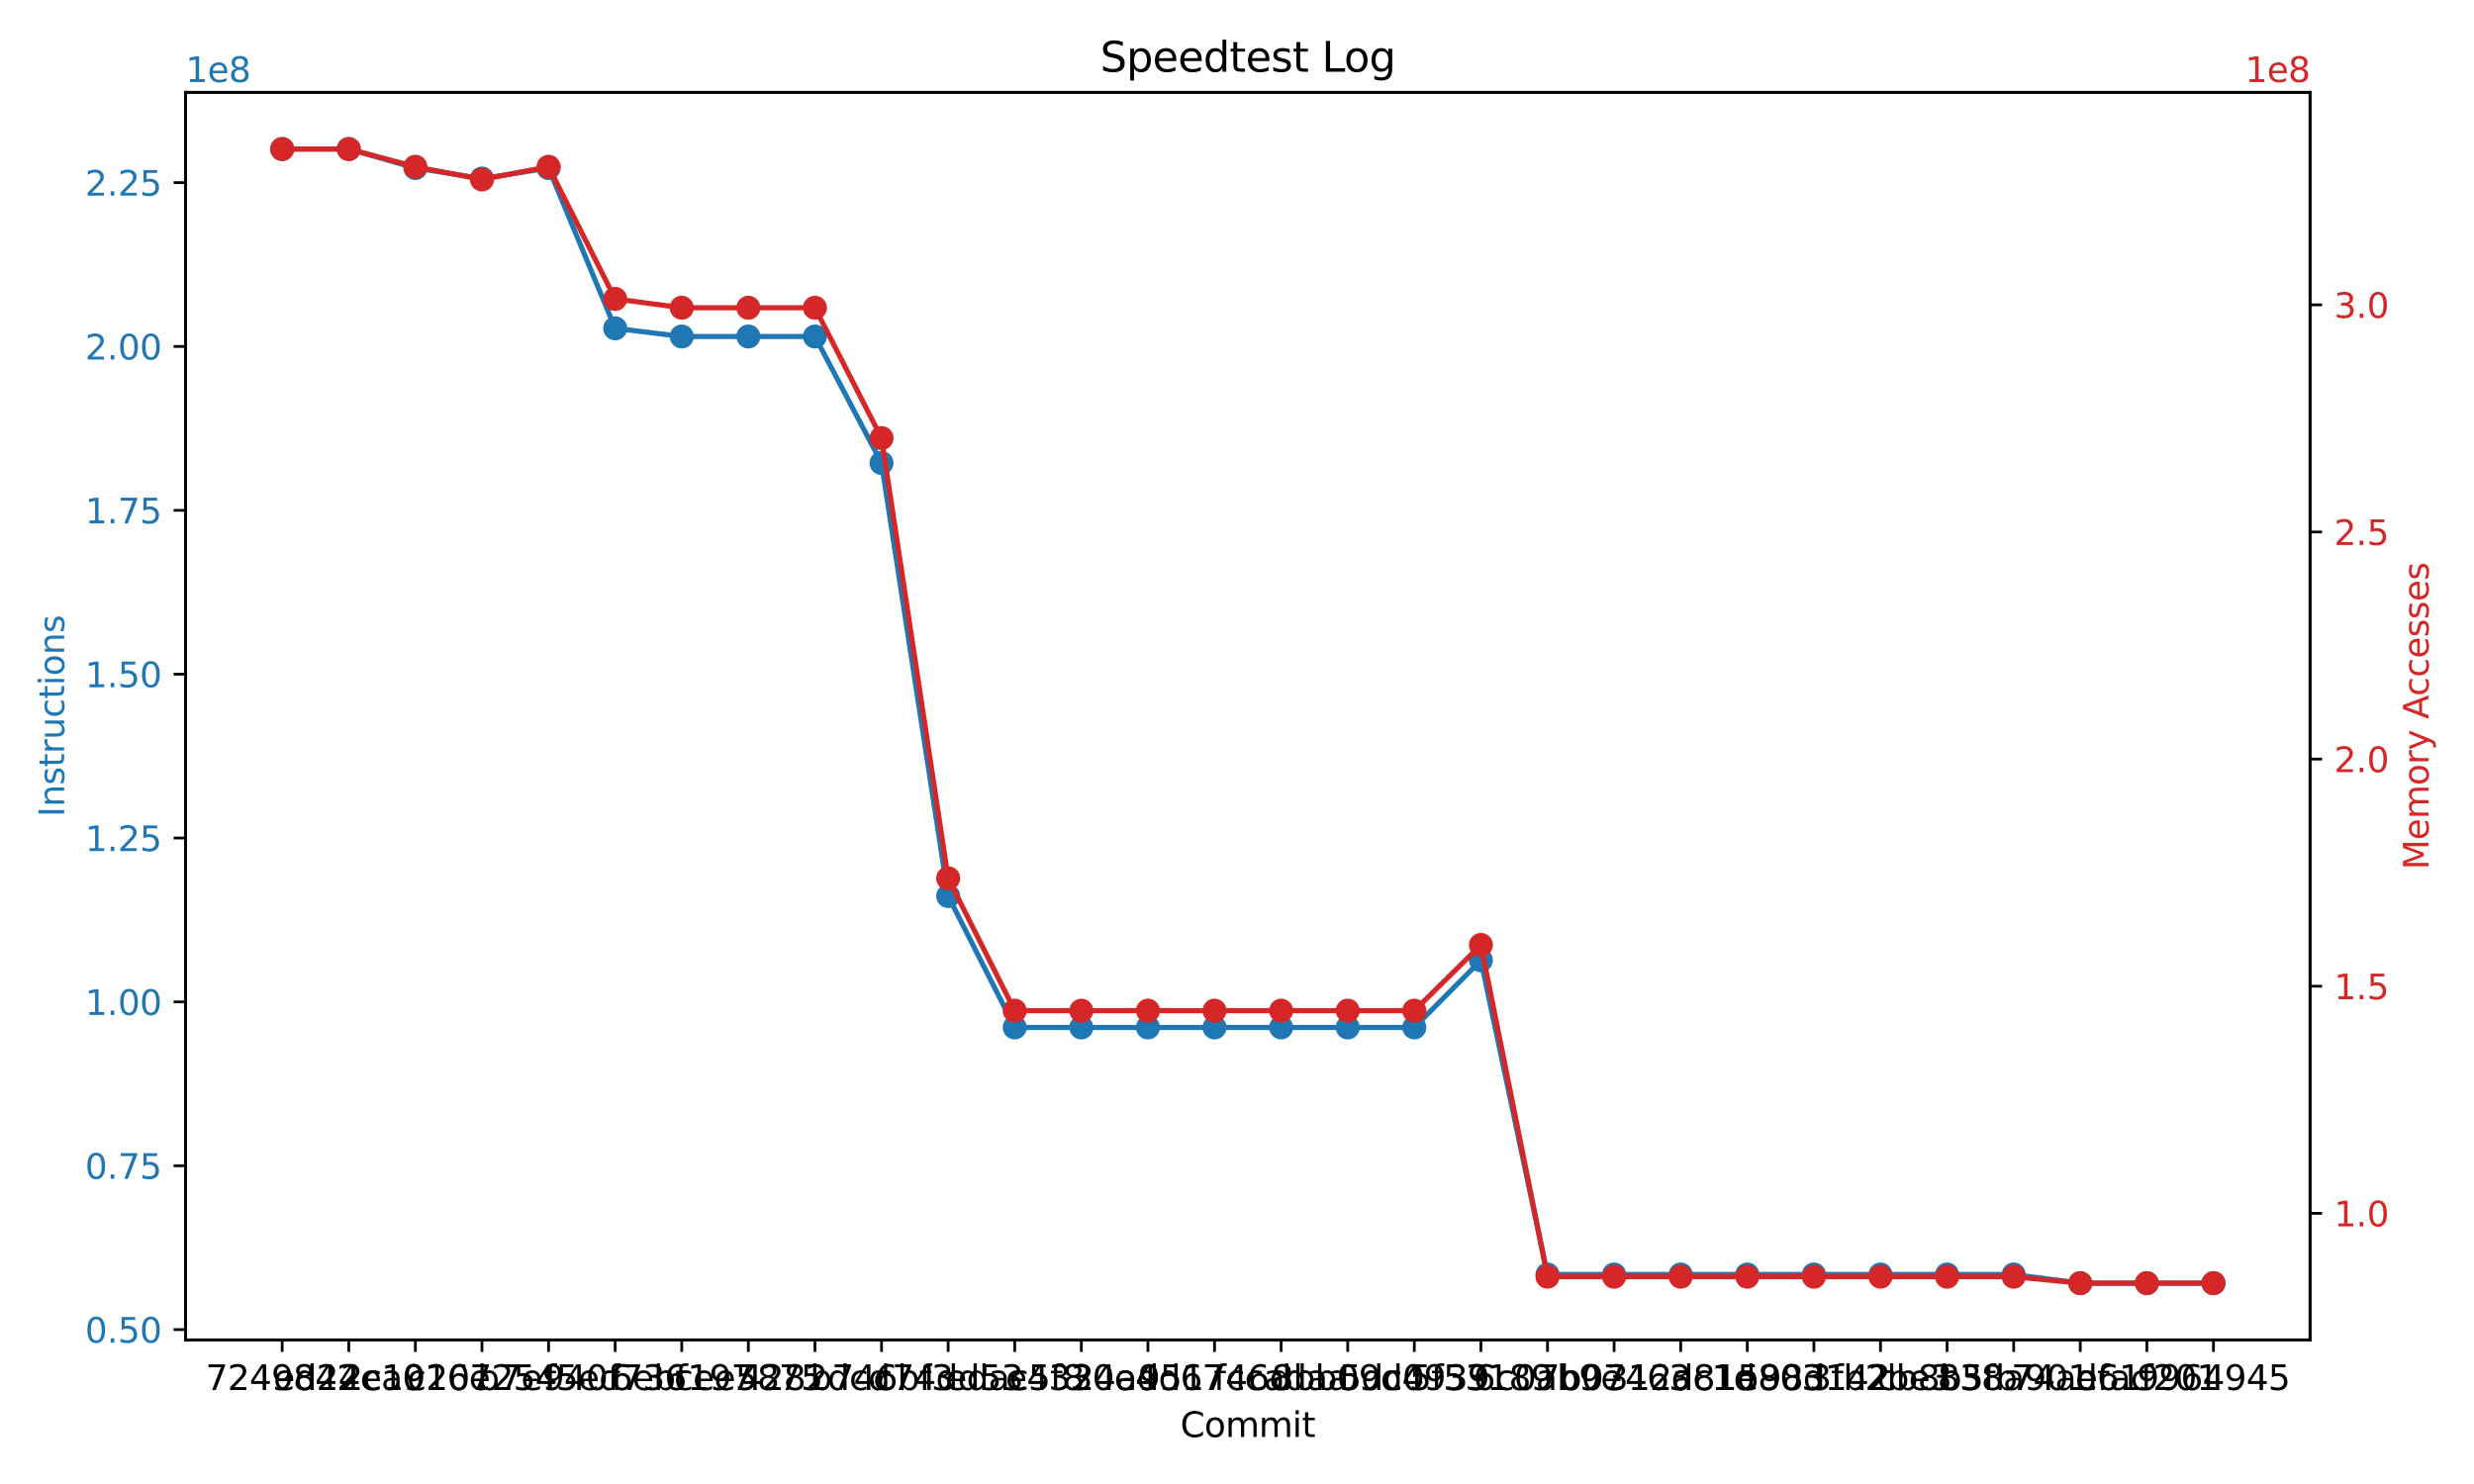 <?xml version="1.0" encoding="utf-8" standalone="no"?>
<!DOCTYPE svg PUBLIC "-//W3C//DTD SVG 1.1//EN"
  "http://www.w3.org/Graphics/SVG/1.1/DTD/svg11.dtd">
<svg xmlns:xlink="http://www.w3.org/1999/xlink" width="720pt" height="432pt" viewBox="0 0 720 432" xmlns="http://www.w3.org/2000/svg" version="1.1">
 <defs>
  <style type="text/css">*{stroke-linejoin: round; stroke-linecap: butt}</style>
 </defs>
 <g id="figure_1">
  <g id="patch_1">
   <path d="M 0 432 
L 720 432 
L 720 0 
L 0 0 
z
" style="fill: #ffffff"/>
  </g>
  <g id="axes_1">
   <g id="patch_2">
    <path d="M 54.02 390.04 
L 672.28 390.04 
L 672.28 26.88 
L 54.02 26.88 
z
" style="fill: #ffffff"/>
   </g>
   <g id="matplotlib.axis_1">
    <g id="xtick_1">
     <g id="line2d_1">
      <defs>
       <path id="m2e8e221fd8" d="M 0 0 
L 0 3.5 
" style="stroke: #000000; stroke-width: 0.8"/>
      </defs>
      <g>
       <use xlink:href="#m2e8e221fd8" x="82.123" y="390.04" style="stroke: #000000; stroke-width: 0.8"/>
      </g>
     </g>
     <g id="text_1">
      <!-- 7249842 -->
      <g transform="translate(59.854 404.638) scale(0.1 -0.1)">
       <defs>
        <path id="DejaVuSans-37" d="M 525 4666 
L 3525 4666 
L 3525 4397 
L 1831 0 
L 1172 0 
L 2766 4134 
L 525 4134 
L 525 4666 
z
" transform="scale(0.016)"/>
        <path id="DejaVuSans-32" d="M 1228 531 
L 3431 531 
L 3431 0 
L 469 0 
L 469 531 
Q 828 903 1448 1529 
Q 2069 2156 2228 2338 
Q 2531 2678 2651 2914 
Q 2772 3150 2772 3378 
Q 2772 3750 2511 3984 
Q 2250 4219 1831 4219 
Q 1534 4219 1204 4116 
Q 875 4013 500 3803 
L 500 4441 
Q 881 4594 1212 4672 
Q 1544 4750 1819 4750 
Q 2544 4750 2975 4387 
Q 3406 4025 3406 3419 
Q 3406 3131 3298 2873 
Q 3191 2616 2906 2266 
Q 2828 2175 2409 1742 
Q 1991 1309 1228 531 
z
" transform="scale(0.016)"/>
        <path id="DejaVuSans-34" d="M 2419 4116 
L 825 1625 
L 2419 1625 
L 2419 4116 
z
M 2253 4666 
L 3047 4666 
L 3047 1625 
L 3713 1625 
L 3713 1100 
L 3047 1100 
L 3047 0 
L 2419 0 
L 2419 1100 
L 313 1100 
L 313 1709 
L 2253 4666 
z
" transform="scale(0.016)"/>
        <path id="DejaVuSans-39" d="M 703 97 
L 703 672 
Q 941 559 1184 500 
Q 1428 441 1663 441 
Q 2288 441 2617 861 
Q 2947 1281 2994 2138 
Q 2813 1869 2534 1725 
Q 2256 1581 1919 1581 
Q 1219 1581 811 2004 
Q 403 2428 403 3163 
Q 403 3881 828 4315 
Q 1253 4750 1959 4750 
Q 2769 4750 3195 4129 
Q 3622 3509 3622 2328 
Q 3622 1225 3098 567 
Q 2575 -91 1691 -91 
Q 1453 -91 1209 -44 
Q 966 3 703 97 
z
M 1959 2075 
Q 2384 2075 2632 2365 
Q 2881 2656 2881 3163 
Q 2881 3666 2632 3958 
Q 2384 4250 1959 4250 
Q 1534 4250 1286 3958 
Q 1038 3666 1038 3163 
Q 1038 2656 1286 2365 
Q 1534 2075 1959 2075 
z
" transform="scale(0.016)"/>
        <path id="DejaVuSans-38" d="M 2034 2216 
Q 1584 2216 1326 1975 
Q 1069 1734 1069 1313 
Q 1069 891 1326 650 
Q 1584 409 2034 409 
Q 2484 409 2743 651 
Q 3003 894 3003 1313 
Q 3003 1734 2745 1975 
Q 2488 2216 2034 2216 
z
M 1403 2484 
Q 997 2584 770 2862 
Q 544 3141 544 3541 
Q 544 4100 942 4425 
Q 1341 4750 2034 4750 
Q 2731 4750 3128 4425 
Q 3525 4100 3525 3541 
Q 3525 3141 3298 2862 
Q 3072 2584 2669 2484 
Q 3125 2378 3379 2068 
Q 3634 1759 3634 1313 
Q 3634 634 3220 271 
Q 2806 -91 2034 -91 
Q 1263 -91 848 271 
Q 434 634 434 1313 
Q 434 1759 690 2068 
Q 947 2378 1403 2484 
z
M 1172 3481 
Q 1172 3119 1398 2916 
Q 1625 2713 2034 2713 
Q 2441 2713 2670 2916 
Q 2900 3119 2900 3481 
Q 2900 3844 2670 4047 
Q 2441 4250 2034 4250 
Q 1625 4250 1398 4047 
Q 1172 3844 1172 3481 
z
" transform="scale(0.016)"/>
       </defs>
       <use xlink:href="#DejaVuSans-37"/>
       <use xlink:href="#DejaVuSans-32" x="63.623"/>
       <use xlink:href="#DejaVuSans-34" x="127.246"/>
       <use xlink:href="#DejaVuSans-39" x="190.869"/>
       <use xlink:href="#DejaVuSans-38" x="254.492"/>
       <use xlink:href="#DejaVuSans-34" x="318.115"/>
       <use xlink:href="#DejaVuSans-32" x="381.738"/>
      </g>
     </g>
    </g>
    <g id="xtick_2">
     <g id="line2d_2">
      <g>
       <use xlink:href="#m2e8e221fd8" x="101.504" y="390.04" style="stroke: #000000; stroke-width: 0.8"/>
      </g>
     </g>
     <g id="text_2">
      <!-- ed24ea0 -->
      <g transform="translate(79.569 404.638) scale(0.1 -0.1)">
       <defs>
        <path id="DejaVuSans-65" d="M 3597 1894 
L 3597 1613 
L 953 1613 
Q 991 1019 1311 708 
Q 1631 397 2203 397 
Q 2534 397 2845 478 
Q 3156 559 3463 722 
L 3463 178 
Q 3153 47 2828 -22 
Q 2503 -91 2169 -91 
Q 1331 -91 842 396 
Q 353 884 353 1716 
Q 353 2575 817 3079 
Q 1281 3584 2069 3584 
Q 2775 3584 3186 3129 
Q 3597 2675 3597 1894 
z
M 3022 2063 
Q 3016 2534 2758 2815 
Q 2500 3097 2075 3097 
Q 1594 3097 1305 2825 
Q 1016 2553 972 2059 
L 3022 2063 
z
" transform="scale(0.016)"/>
        <path id="DejaVuSans-64" d="M 2906 2969 
L 2906 4863 
L 3481 4863 
L 3481 0 
L 2906 0 
L 2906 525 
Q 2725 213 2448 61 
Q 2172 -91 1784 -91 
Q 1150 -91 751 415 
Q 353 922 353 1747 
Q 353 2572 751 3078 
Q 1150 3584 1784 3584 
Q 2172 3584 2448 3432 
Q 2725 3281 2906 2969 
z
M 947 1747 
Q 947 1113 1208 752 
Q 1469 391 1925 391 
Q 2381 391 2643 752 
Q 2906 1113 2906 1747 
Q 2906 2381 2643 2742 
Q 2381 3103 1925 3103 
Q 1469 3103 1208 2742 
Q 947 2381 947 1747 
z
" transform="scale(0.016)"/>
        <path id="DejaVuSans-61" d="M 2194 1759 
Q 1497 1759 1228 1600 
Q 959 1441 959 1056 
Q 959 750 1161 570 
Q 1363 391 1709 391 
Q 2188 391 2477 730 
Q 2766 1069 2766 1631 
L 2766 1759 
L 2194 1759 
z
M 3341 1997 
L 3341 0 
L 2766 0 
L 2766 531 
Q 2569 213 2275 61 
Q 1981 -91 1556 -91 
Q 1019 -91 701 211 
Q 384 513 384 1019 
Q 384 1609 779 1909 
Q 1175 2209 1959 2209 
L 2766 2209 
L 2766 2266 
Q 2766 2663 2505 2880 
Q 2244 3097 1772 3097 
Q 1472 3097 1187 3025 
Q 903 2953 641 2809 
L 641 3341 
Q 956 3463 1253 3523 
Q 1550 3584 1831 3584 
Q 2591 3584 2966 3190 
Q 3341 2797 3341 1997 
z
" transform="scale(0.016)"/>
        <path id="DejaVuSans-30" d="M 2034 4250 
Q 1547 4250 1301 3770 
Q 1056 3291 1056 2328 
Q 1056 1369 1301 889 
Q 1547 409 2034 409 
Q 2525 409 2770 889 
Q 3016 1369 3016 2328 
Q 3016 3291 2770 3770 
Q 2525 4250 2034 4250 
z
M 2034 4750 
Q 2819 4750 3233 4129 
Q 3647 3509 3647 2328 
Q 3647 1150 3233 529 
Q 2819 -91 2034 -91 
Q 1250 -91 836 529 
Q 422 1150 422 2328 
Q 422 3509 836 4129 
Q 1250 4750 2034 4750 
z
" transform="scale(0.016)"/>
       </defs>
       <use xlink:href="#DejaVuSans-65"/>
       <use xlink:href="#DejaVuSans-64" x="61.523"/>
       <use xlink:href="#DejaVuSans-32" x="125"/>
       <use xlink:href="#DejaVuSans-34" x="188.623"/>
       <use xlink:href="#DejaVuSans-65" x="252.246"/>
       <use xlink:href="#DejaVuSans-61" x="313.77"/>
       <use xlink:href="#DejaVuSans-30" x="375.049"/>
      </g>
     </g>
    </g>
    <g id="xtick_3">
     <g id="line2d_3">
      <g>
       <use xlink:href="#m2e8e221fd8" x="120.885" y="390.04" style="stroke: #000000; stroke-width: 0.8"/>
      </g>
     </g>
     <g id="text_3">
      <!-- 2c1916e -->
      <g transform="translate(99.153 404.638) scale(0.1 -0.1)">
       <defs>
        <path id="DejaVuSans-63" d="M 3122 3366 
L 3122 2828 
Q 2878 2963 2633 3030 
Q 2388 3097 2138 3097 
Q 1578 3097 1268 2742 
Q 959 2388 959 1747 
Q 959 1106 1268 751 
Q 1578 397 2138 397 
Q 2388 397 2633 464 
Q 2878 531 3122 666 
L 3122 134 
Q 2881 22 2623 -34 
Q 2366 -91 2075 -91 
Q 1284 -91 818 406 
Q 353 903 353 1747 
Q 353 2603 823 3093 
Q 1294 3584 2113 3584 
Q 2378 3584 2631 3529 
Q 2884 3475 3122 3366 
z
" transform="scale(0.016)"/>
        <path id="DejaVuSans-31" d="M 794 531 
L 1825 531 
L 1825 4091 
L 703 3866 
L 703 4441 
L 1819 4666 
L 2450 4666 
L 2450 531 
L 3481 531 
L 3481 0 
L 794 0 
L 794 531 
z
" transform="scale(0.016)"/>
        <path id="DejaVuSans-36" d="M 2113 2584 
Q 1688 2584 1439 2293 
Q 1191 2003 1191 1497 
Q 1191 994 1439 701 
Q 1688 409 2113 409 
Q 2538 409 2786 701 
Q 3034 994 3034 1497 
Q 3034 2003 2786 2293 
Q 2538 2584 2113 2584 
z
M 3366 4563 
L 3366 3988 
Q 3128 4100 2886 4159 
Q 2644 4219 2406 4219 
Q 1781 4219 1451 3797 
Q 1122 3375 1075 2522 
Q 1259 2794 1537 2939 
Q 1816 3084 2150 3084 
Q 2853 3084 3261 2657 
Q 3669 2231 3669 1497 
Q 3669 778 3244 343 
Q 2819 -91 2113 -91 
Q 1303 -91 875 529 
Q 447 1150 447 2328 
Q 447 3434 972 4092 
Q 1497 4750 2381 4750 
Q 2619 4750 2861 4703 
Q 3103 4656 3366 4563 
z
" transform="scale(0.016)"/>
       </defs>
       <use xlink:href="#DejaVuSans-32"/>
       <use xlink:href="#DejaVuSans-63" x="63.623"/>
       <use xlink:href="#DejaVuSans-31" x="118.604"/>
       <use xlink:href="#DejaVuSans-39" x="182.227"/>
       <use xlink:href="#DejaVuSans-31" x="245.85"/>
       <use xlink:href="#DejaVuSans-36" x="309.473"/>
       <use xlink:href="#DejaVuSans-65" x="373.096"/>
      </g>
     </g>
    </g>
    <g id="xtick_4">
     <g id="line2d_4">
      <g>
       <use xlink:href="#m2e8e221fd8" x="140.266" y="390.04" style="stroke: #000000; stroke-width: 0.8"/>
      </g>
     </g>
     <g id="text_4">
      <!-- c207254 -->
      <g transform="translate(118.43 404.638) scale(0.1 -0.1)">
       <defs>
        <path id="DejaVuSans-35" d="M 691 4666 
L 3169 4666 
L 3169 4134 
L 1269 4134 
L 1269 2991 
Q 1406 3038 1543 3061 
Q 1681 3084 1819 3084 
Q 2600 3084 3056 2656 
Q 3513 2228 3513 1497 
Q 3513 744 3044 326 
Q 2575 -91 1722 -91 
Q 1428 -91 1123 -41 
Q 819 9 494 109 
L 494 744 
Q 775 591 1075 516 
Q 1375 441 1709 441 
Q 2250 441 2565 725 
Q 2881 1009 2881 1497 
Q 2881 1984 2565 2268 
Q 2250 2553 1709 2553 
Q 1456 2553 1204 2497 
Q 953 2441 691 2322 
L 691 4666 
z
" transform="scale(0.016)"/>
       </defs>
       <use xlink:href="#DejaVuSans-63"/>
       <use xlink:href="#DejaVuSans-32" x="54.98"/>
       <use xlink:href="#DejaVuSans-30" x="118.604"/>
       <use xlink:href="#DejaVuSans-37" x="182.227"/>
       <use xlink:href="#DejaVuSans-32" x="245.85"/>
       <use xlink:href="#DejaVuSans-35" x="309.473"/>
       <use xlink:href="#DejaVuSans-34" x="373.096"/>
      </g>
     </g>
    </g>
    <g id="xtick_5">
     <g id="line2d_5">
      <g>
       <use xlink:href="#m2e8e221fd8" x="159.647" y="390.04" style="stroke: #000000; stroke-width: 0.8"/>
      </g>
     </g>
     <g id="text_5">
      <!-- b7e940f -->
      <g transform="translate(138.912 404.638) scale(0.1 -0.1)">
       <defs>
        <path id="DejaVuSans-62" d="M 3116 1747 
Q 3116 2381 2855 2742 
Q 2594 3103 2138 3103 
Q 1681 3103 1420 2742 
Q 1159 2381 1159 1747 
Q 1159 1113 1420 752 
Q 1681 391 2138 391 
Q 2594 391 2855 752 
Q 3116 1113 3116 1747 
z
M 1159 2969 
Q 1341 3281 1617 3432 
Q 1894 3584 2278 3584 
Q 2916 3584 3314 3078 
Q 3713 2572 3713 1747 
Q 3713 922 3314 415 
Q 2916 -91 2278 -91 
Q 1894 -91 1617 61 
Q 1341 213 1159 525 
L 1159 0 
L 581 0 
L 581 4863 
L 1159 4863 
L 1159 2969 
z
" transform="scale(0.016)"/>
        <path id="DejaVuSans-66" d="M 2375 4863 
L 2375 4384 
L 1825 4384 
Q 1516 4384 1395 4259 
Q 1275 4134 1275 3809 
L 1275 3500 
L 2222 3500 
L 2222 3053 
L 1275 3053 
L 1275 0 
L 697 0 
L 697 3053 
L 147 3053 
L 147 3500 
L 697 3500 
L 697 3744 
Q 697 4328 969 4595 
Q 1241 4863 1831 4863 
L 2375 4863 
z
" transform="scale(0.016)"/>
       </defs>
       <use xlink:href="#DejaVuSans-62"/>
       <use xlink:href="#DejaVuSans-37" x="63.477"/>
       <use xlink:href="#DejaVuSans-65" x="127.1"/>
       <use xlink:href="#DejaVuSans-39" x="188.623"/>
       <use xlink:href="#DejaVuSans-34" x="252.246"/>
       <use xlink:href="#DejaVuSans-30" x="315.869"/>
       <use xlink:href="#DejaVuSans-66" x="379.492"/>
      </g>
     </g>
    </g>
    <g id="xtick_6">
     <g id="line2d_6">
      <g>
       <use xlink:href="#m2e8e221fd8" x="179.029" y="390.04" style="stroke: #000000; stroke-width: 0.8"/>
      </g>
     </g>
     <g id="text_6">
      <!-- f5ed736 -->
      <g transform="translate(158.293 404.638) scale(0.1 -0.1)">
       <defs>
        <path id="DejaVuSans-33" d="M 2597 2516 
Q 3050 2419 3304 2112 
Q 3559 1806 3559 1356 
Q 3559 666 3084 287 
Q 2609 -91 1734 -91 
Q 1441 -91 1130 -33 
Q 819 25 488 141 
L 488 750 
Q 750 597 1062 519 
Q 1375 441 1716 441 
Q 2309 441 2620 675 
Q 2931 909 2931 1356 
Q 2931 1769 2642 2001 
Q 2353 2234 1838 2234 
L 1294 2234 
L 1294 2753 
L 1863 2753 
Q 2328 2753 2575 2939 
Q 2822 3125 2822 3475 
Q 2822 3834 2567 4026 
Q 2313 4219 1838 4219 
Q 1578 4219 1281 4162 
Q 984 4106 628 3988 
L 628 4550 
Q 988 4650 1302 4700 
Q 1616 4750 1894 4750 
Q 2613 4750 3031 4423 
Q 3450 4097 3450 3541 
Q 3450 3153 3228 2886 
Q 3006 2619 2597 2516 
z
" transform="scale(0.016)"/>
       </defs>
       <use xlink:href="#DejaVuSans-66"/>
       <use xlink:href="#DejaVuSans-35" x="35.205"/>
       <use xlink:href="#DejaVuSans-65" x="98.828"/>
       <use xlink:href="#DejaVuSans-64" x="160.352"/>
       <use xlink:href="#DejaVuSans-37" x="223.828"/>
       <use xlink:href="#DejaVuSans-33" x="287.451"/>
       <use xlink:href="#DejaVuSans-36" x="351.074"/>
      </g>
     </g>
    </g>
    <g id="xtick_7">
     <g id="line2d_7">
      <g>
       <use xlink:href="#m2e8e221fd8" x="198.41" y="390.04" style="stroke: #000000; stroke-width: 0.8"/>
      </g>
     </g>
     <g id="text_7">
      <!-- 6ebf197 -->
      <g transform="translate(177.674 404.638) scale(0.1 -0.1)">
       <use xlink:href="#DejaVuSans-36"/>
       <use xlink:href="#DejaVuSans-65" x="63.623"/>
       <use xlink:href="#DejaVuSans-62" x="125.146"/>
       <use xlink:href="#DejaVuSans-66" x="188.623"/>
       <use xlink:href="#DejaVuSans-31" x="223.828"/>
       <use xlink:href="#DejaVuSans-39" x="287.451"/>
       <use xlink:href="#DejaVuSans-37" x="351.074"/>
      </g>
     </g>
    </g>
    <g id="xtick_8">
     <g id="line2d_8">
      <g>
       <use xlink:href="#m2e8e221fd8" x="217.791" y="390.04" style="stroke: #000000; stroke-width: 0.8"/>
      </g>
     </g>
     <g id="text_8">
      <!-- cee5875 -->
      <g transform="translate(196.164 404.638) scale(0.1 -0.1)">
       <use xlink:href="#DejaVuSans-63"/>
       <use xlink:href="#DejaVuSans-65" x="54.98"/>
       <use xlink:href="#DejaVuSans-65" x="116.504"/>
       <use xlink:href="#DejaVuSans-35" x="178.027"/>
       <use xlink:href="#DejaVuSans-38" x="241.65"/>
       <use xlink:href="#DejaVuSans-37" x="305.273"/>
       <use xlink:href="#DejaVuSans-35" x="368.896"/>
      </g>
     </g>
    </g>
    <g id="xtick_9">
     <g id="line2d_9">
      <g>
       <use xlink:href="#m2e8e221fd8" x="237.172" y="390.04" style="stroke: #000000; stroke-width: 0.8"/>
      </g>
     </g>
     <g id="text_9">
      <!-- 4282dcd -->
      <g transform="translate(215.35 404.638) scale(0.1 -0.1)">
       <use xlink:href="#DejaVuSans-34"/>
       <use xlink:href="#DejaVuSans-32" x="63.623"/>
       <use xlink:href="#DejaVuSans-38" x="127.246"/>
       <use xlink:href="#DejaVuSans-32" x="190.869"/>
       <use xlink:href="#DejaVuSans-64" x="254.492"/>
       <use xlink:href="#DejaVuSans-63" x="317.969"/>
       <use xlink:href="#DejaVuSans-64" x="372.949"/>
      </g>
     </g>
    </g>
    <g id="xtick_10">
     <g id="line2d_10">
      <g>
       <use xlink:href="#m2e8e221fd8" x="256.553" y="390.04" style="stroke: #000000; stroke-width: 0.8"/>
      </g>
     </g>
     <g id="text_10">
      <!-- b746bf3 -->
      <g transform="translate(235.72 404.638) scale(0.1 -0.1)">
       <use xlink:href="#DejaVuSans-62"/>
       <use xlink:href="#DejaVuSans-37" x="63.477"/>
       <use xlink:href="#DejaVuSans-34" x="127.1"/>
       <use xlink:href="#DejaVuSans-36" x="190.723"/>
       <use xlink:href="#DejaVuSans-62" x="254.346"/>
       <use xlink:href="#DejaVuSans-66" x="317.822"/>
       <use xlink:href="#DejaVuSans-33" x="353.027"/>
      </g>
     </g>
    </g>
    <g id="xtick_11">
     <g id="line2d_11">
      <g>
       <use xlink:href="#m2e8e221fd8" x="275.935" y="390.04" style="stroke: #000000; stroke-width: 0.8"/>
      </g>
     </g>
     <g id="text_11">
      <!-- c74dd53 -->
      <g transform="translate(254.112 404.638) scale(0.1 -0.1)">
       <use xlink:href="#DejaVuSans-63"/>
       <use xlink:href="#DejaVuSans-37" x="54.98"/>
       <use xlink:href="#DejaVuSans-34" x="118.604"/>
       <use xlink:href="#DejaVuSans-64" x="182.227"/>
       <use xlink:href="#DejaVuSans-64" x="245.703"/>
       <use xlink:href="#DejaVuSans-35" x="309.18"/>
       <use xlink:href="#DejaVuSans-33" x="372.803"/>
      </g>
     </g>
    </g>
    <g id="xtick_12">
     <g id="line2d_12">
      <g>
       <use xlink:href="#m2e8e221fd8" x="295.316" y="390.04" style="stroke: #000000; stroke-width: 0.8"/>
      </g>
     </g>
     <g id="text_12">
      <!-- edac5f8 -->
      <g transform="translate(275.129 404.638) scale(0.1 -0.1)">
       <use xlink:href="#DejaVuSans-65"/>
       <use xlink:href="#DejaVuSans-64" x="61.523"/>
       <use xlink:href="#DejaVuSans-61" x="125"/>
       <use xlink:href="#DejaVuSans-63" x="186.279"/>
       <use xlink:href="#DejaVuSans-35" x="241.26"/>
       <use xlink:href="#DejaVuSans-66" x="304.883"/>
       <use xlink:href="#DejaVuSans-38" x="340.088"/>
      </g>
     </g>
    </g>
    <g id="xtick_13">
     <g id="line2d_13">
      <g>
       <use xlink:href="#m2e8e221fd8" x="314.697" y="390.04" style="stroke: #000000; stroke-width: 0.8"/>
      </g>
     </g>
     <g id="text_13">
      <!-- e4330e4 -->
      <g transform="translate(292.638 404.638) scale(0.1 -0.1)">
       <use xlink:href="#DejaVuSans-65"/>
       <use xlink:href="#DejaVuSans-34" x="61.523"/>
       <use xlink:href="#DejaVuSans-33" x="125.146"/>
       <use xlink:href="#DejaVuSans-33" x="188.77"/>
       <use xlink:href="#DejaVuSans-30" x="252.393"/>
       <use xlink:href="#DejaVuSans-65" x="316.016"/>
       <use xlink:href="#DejaVuSans-34" x="377.539"/>
      </g>
     </g>
    </g>
    <g id="xtick_14">
     <g id="line2d_14">
      <g>
       <use xlink:href="#m2e8e221fd8" x="334.078" y="390.04" style="stroke: #000000; stroke-width: 0.8"/>
      </g>
     </g>
     <g id="text_14">
      <!-- 24add67 -->
      <g transform="translate(311.941 404.638) scale(0.1 -0.1)">
       <use xlink:href="#DejaVuSans-32"/>
       <use xlink:href="#DejaVuSans-34" x="63.623"/>
       <use xlink:href="#DejaVuSans-61" x="127.246"/>
       <use xlink:href="#DejaVuSans-64" x="188.525"/>
       <use xlink:href="#DejaVuSans-64" x="252.002"/>
       <use xlink:href="#DejaVuSans-36" x="315.479"/>
       <use xlink:href="#DejaVuSans-37" x="379.102"/>
      </g>
     </g>
    </g>
    <g id="xtick_15">
     <g id="line2d_15">
      <g>
       <use xlink:href="#m2e8e221fd8" x="353.459" y="390.04" style="stroke: #000000; stroke-width: 0.8"/>
      </g>
     </g>
     <g id="text_15">
      <!-- 951746d -->
      <g transform="translate(331.198 404.638) scale(0.1 -0.1)">
       <use xlink:href="#DejaVuSans-39"/>
       <use xlink:href="#DejaVuSans-35" x="63.623"/>
       <use xlink:href="#DejaVuSans-31" x="127.246"/>
       <use xlink:href="#DejaVuSans-37" x="190.869"/>
       <use xlink:href="#DejaVuSans-34" x="254.492"/>
       <use xlink:href="#DejaVuSans-36" x="318.115"/>
       <use xlink:href="#DejaVuSans-64" x="381.738"/>
      </g>
     </g>
    </g>
    <g id="xtick_16">
     <g id="line2d_16">
      <g>
       <use xlink:href="#m2e8e221fd8" x="372.841" y="390.04" style="stroke: #000000; stroke-width: 0.8"/>
      </g>
     </g>
     <g id="text_16">
      <!-- fccadaa -->
      <g transform="translate(353.216 404.638) scale(0.1 -0.1)">
       <use xlink:href="#DejaVuSans-66"/>
       <use xlink:href="#DejaVuSans-63" x="35.205"/>
       <use xlink:href="#DejaVuSans-63" x="90.186"/>
       <use xlink:href="#DejaVuSans-61" x="145.166"/>
       <use xlink:href="#DejaVuSans-64" x="206.445"/>
       <use xlink:href="#DejaVuSans-61" x="269.922"/>
       <use xlink:href="#DejaVuSans-61" x="331.201"/>
      </g>
     </g>
    </g>
    <g id="xtick_17">
     <g id="line2d_17">
      <g>
       <use xlink:href="#m2e8e221fd8" x="392.222" y="390.04" style="stroke: #000000; stroke-width: 0.8"/>
      </g>
     </g>
     <g id="text_17">
      <!-- 8bb09d0 -->
      <g transform="translate(369.974 404.638) scale(0.1 -0.1)">
       <use xlink:href="#DejaVuSans-38"/>
       <use xlink:href="#DejaVuSans-62" x="63.623"/>
       <use xlink:href="#DejaVuSans-62" x="127.1"/>
       <use xlink:href="#DejaVuSans-30" x="190.576"/>
       <use xlink:href="#DejaVuSans-39" x="254.199"/>
       <use xlink:href="#DejaVuSans-64" x="317.822"/>
       <use xlink:href="#DejaVuSans-30" x="381.299"/>
      </g>
     </g>
    </g>
    <g id="xtick_18">
     <g id="line2d_18">
      <g>
       <use xlink:href="#m2e8e221fd8" x="411.603" y="390.04" style="stroke: #000000; stroke-width: 0.8"/>
      </g>
     </g>
     <g id="text_18">
      <!-- 5dc4939 -->
      <g transform="translate(389.773 404.638) scale(0.1 -0.1)">
       <use xlink:href="#DejaVuSans-35"/>
       <use xlink:href="#DejaVuSans-64" x="63.623"/>
       <use xlink:href="#DejaVuSans-63" x="127.1"/>
       <use xlink:href="#DejaVuSans-34" x="182.08"/>
       <use xlink:href="#DejaVuSans-39" x="245.703"/>
       <use xlink:href="#DejaVuSans-33" x="309.326"/>
       <use xlink:href="#DejaVuSans-39" x="372.949"/>
      </g>
     </g>
    </g>
    <g id="xtick_19">
     <g id="line2d_19">
      <g>
       <use xlink:href="#m2e8e221fd8" x="430.984" y="390.04" style="stroke: #000000; stroke-width: 0.8"/>
      </g>
     </g>
     <g id="text_19">
      <!-- 5f53189 -->
      <g transform="translate(410.137 404.638) scale(0.1 -0.1)">
       <use xlink:href="#DejaVuSans-35"/>
       <use xlink:href="#DejaVuSans-66" x="63.623"/>
       <use xlink:href="#DejaVuSans-35" x="98.828"/>
       <use xlink:href="#DejaVuSans-33" x="162.451"/>
       <use xlink:href="#DejaVuSans-31" x="226.074"/>
       <use xlink:href="#DejaVuSans-38" x="289.697"/>
       <use xlink:href="#DejaVuSans-39" x="353.32"/>
      </g>
     </g>
    </g>
    <g id="xtick_20">
     <g id="line2d_20">
      <g>
       <use xlink:href="#m2e8e221fd8" x="450.365" y="390.04" style="stroke: #000000; stroke-width: 0.8"/>
      </g>
     </g>
     <g id="text_20">
      <!-- 6c0ab9e -->
      <g transform="translate(428.758 404.638) scale(0.1 -0.1)">
       <use xlink:href="#DejaVuSans-36"/>
       <use xlink:href="#DejaVuSans-63" x="63.623"/>
       <use xlink:href="#DejaVuSans-30" x="118.604"/>
       <use xlink:href="#DejaVuSans-61" x="182.227"/>
       <use xlink:href="#DejaVuSans-62" x="243.506"/>
       <use xlink:href="#DejaVuSans-39" x="306.982"/>
       <use xlink:href="#DejaVuSans-65" x="370.605"/>
      </g>
     </g>
    </g>
    <g id="xtick_21">
     <g id="line2d_21">
      <g>
       <use xlink:href="#m2e8e221fd8" x="469.747" y="390.04" style="stroke: #000000; stroke-width: 0.8"/>
      </g>
     </g>
     <g id="text_21">
      <!-- 7b07463 -->
      <g transform="translate(447.485 404.638) scale(0.1 -0.1)">
       <use xlink:href="#DejaVuSans-37"/>
       <use xlink:href="#DejaVuSans-62" x="63.623"/>
       <use xlink:href="#DejaVuSans-30" x="127.1"/>
       <use xlink:href="#DejaVuSans-37" x="190.723"/>
       <use xlink:href="#DejaVuSans-34" x="254.346"/>
       <use xlink:href="#DejaVuSans-36" x="317.969"/>
       <use xlink:href="#DejaVuSans-33" x="381.592"/>
      </g>
     </g>
    </g>
    <g id="xtick_22">
     <g id="line2d_22">
      <g>
       <use xlink:href="#m2e8e221fd8" x="489.128" y="390.04" style="stroke: #000000; stroke-width: 0.8"/>
      </g>
     </g>
     <g id="text_22">
      <!-- 312ac1d -->
      <g transform="translate(467.415 404.638) scale(0.1 -0.1)">
       <use xlink:href="#DejaVuSans-33"/>
       <use xlink:href="#DejaVuSans-31" x="63.623"/>
       <use xlink:href="#DejaVuSans-32" x="127.246"/>
       <use xlink:href="#DejaVuSans-61" x="190.869"/>
       <use xlink:href="#DejaVuSans-63" x="252.148"/>
       <use xlink:href="#DejaVuSans-31" x="307.129"/>
       <use xlink:href="#DejaVuSans-64" x="370.752"/>
      </g>
     </g>
    </g>
    <g id="xtick_23">
     <g id="line2d_23">
      <g>
       <use xlink:href="#m2e8e221fd8" x="508.509" y="390.04" style="stroke: #000000; stroke-width: 0.8"/>
      </g>
     </g>
     <g id="text_23">
      <!-- d81e803 -->
      <g transform="translate(486.352 404.638) scale(0.1 -0.1)">
       <use xlink:href="#DejaVuSans-64"/>
       <use xlink:href="#DejaVuSans-38" x="63.477"/>
       <use xlink:href="#DejaVuSans-31" x="127.1"/>
       <use xlink:href="#DejaVuSans-65" x="190.723"/>
       <use xlink:href="#DejaVuSans-38" x="252.246"/>
       <use xlink:href="#DejaVuSans-30" x="315.869"/>
       <use xlink:href="#DejaVuSans-33" x="379.492"/>
      </g>
     </g>
    </g>
    <g id="xtick_24">
     <g id="line2d_24">
      <g>
       <use xlink:href="#m2e8e221fd8" x="527.89" y="390.04" style="stroke: #000000; stroke-width: 0.8"/>
      </g>
     </g>
     <g id="text_24">
      <!-- 598d142 -->
      <g transform="translate(505.628 404.638) scale(0.1 -0.1)">
       <use xlink:href="#DejaVuSans-35"/>
       <use xlink:href="#DejaVuSans-39" x="63.623"/>
       <use xlink:href="#DejaVuSans-38" x="127.246"/>
       <use xlink:href="#DejaVuSans-64" x="190.869"/>
       <use xlink:href="#DejaVuSans-31" x="254.346"/>
       <use xlink:href="#DejaVuSans-34" x="317.969"/>
       <use xlink:href="#DejaVuSans-32" x="381.592"/>
      </g>
     </g>
    </g>
    <g id="xtick_25">
     <g id="line2d_25">
      <g>
       <use xlink:href="#m2e8e221fd8" x="547.271" y="390.04" style="stroke: #000000; stroke-width: 0.8"/>
      </g>
     </g>
     <g id="text_25">
      <!-- 3fb2be3 -->
      <g transform="translate(526.542 404.638) scale(0.1 -0.1)">
       <use xlink:href="#DejaVuSans-33"/>
       <use xlink:href="#DejaVuSans-66" x="63.623"/>
       <use xlink:href="#DejaVuSans-62" x="98.828"/>
       <use xlink:href="#DejaVuSans-32" x="162.305"/>
       <use xlink:href="#DejaVuSans-62" x="225.928"/>
       <use xlink:href="#DejaVuSans-65" x="289.404"/>
       <use xlink:href="#DejaVuSans-33" x="350.928"/>
      </g>
     </g>
    </g>
    <g id="xtick_26">
     <g id="line2d_26">
      <g>
       <use xlink:href="#m2e8e221fd8" x="566.653" y="390.04" style="stroke: #000000; stroke-width: 0.8"/>
      </g>
     </g>
     <g id="text_26">
      <!-- cb8b5fb -->
      <g transform="translate(546.258 404.638) scale(0.1 -0.1)">
       <use xlink:href="#DejaVuSans-63"/>
       <use xlink:href="#DejaVuSans-62" x="54.98"/>
       <use xlink:href="#DejaVuSans-38" x="118.457"/>
       <use xlink:href="#DejaVuSans-62" x="182.08"/>
       <use xlink:href="#DejaVuSans-35" x="245.557"/>
       <use xlink:href="#DejaVuSans-66" x="309.18"/>
       <use xlink:href="#DejaVuSans-62" x="344.385"/>
      </g>
     </g>
    </g>
    <g id="xtick_27">
     <g id="line2d_27">
      <g>
       <use xlink:href="#m2e8e221fd8" x="586.034" y="390.04" style="stroke: #000000; stroke-width: 0.8"/>
      </g>
     </g>
     <g id="text_27">
      <!-- 838a901 -->
      <g transform="translate(563.882 404.638) scale(0.1 -0.1)">
       <use xlink:href="#DejaVuSans-38"/>
       <use xlink:href="#DejaVuSans-33" x="63.623"/>
       <use xlink:href="#DejaVuSans-38" x="127.246"/>
       <use xlink:href="#DejaVuSans-61" x="190.869"/>
       <use xlink:href="#DejaVuSans-39" x="252.148"/>
       <use xlink:href="#DejaVuSans-30" x="315.771"/>
       <use xlink:href="#DejaVuSans-31" x="379.395"/>
      </g>
     </g>
    </g>
    <g id="xtick_28">
     <g id="line2d_28">
      <g>
       <use xlink:href="#m2e8e221fd8" x="605.415" y="390.04" style="stroke: #000000; stroke-width: 0.8"/>
      </g>
     </g>
     <g id="text_28">
      <!-- 74aefac -->
      <g transform="translate(585.338 404.638) scale(0.1 -0.1)">
       <use xlink:href="#DejaVuSans-37"/>
       <use xlink:href="#DejaVuSans-34" x="63.623"/>
       <use xlink:href="#DejaVuSans-61" x="127.246"/>
       <use xlink:href="#DejaVuSans-65" x="188.525"/>
       <use xlink:href="#DejaVuSans-66" x="250.049"/>
       <use xlink:href="#DejaVuSans-61" x="285.254"/>
       <use xlink:href="#DejaVuSans-63" x="346.533"/>
      </g>
     </g>
    </g>
    <g id="xtick_29">
     <g id="line2d_29">
      <g>
       <use xlink:href="#m2e8e221fd8" x="624.796" y="390.04" style="stroke: #000000; stroke-width: 0.8"/>
      </g>
     </g>
     <g id="text_29">
      <!-- d61f201 -->
      <g transform="translate(603.955 404.638) scale(0.1 -0.1)">
       <use xlink:href="#DejaVuSans-64"/>
       <use xlink:href="#DejaVuSans-36" x="63.477"/>
       <use xlink:href="#DejaVuSans-31" x="127.1"/>
       <use xlink:href="#DejaVuSans-66" x="190.723"/>
       <use xlink:href="#DejaVuSans-32" x="225.928"/>
       <use xlink:href="#DejaVuSans-30" x="289.551"/>
       <use xlink:href="#DejaVuSans-31" x="353.174"/>
      </g>
     </g>
    </g>
    <g id="xtick_30">
     <g id="line2d_30">
      <g>
       <use xlink:href="#m2e8e221fd8" x="644.177" y="390.04" style="stroke: #000000; stroke-width: 0.8"/>
      </g>
     </g>
     <g id="text_30">
      <!-- 9964945 -->
      <g transform="translate(621.909 404.638) scale(0.1 -0.1)">
       <use xlink:href="#DejaVuSans-39"/>
       <use xlink:href="#DejaVuSans-39" x="63.623"/>
       <use xlink:href="#DejaVuSans-36" x="127.246"/>
       <use xlink:href="#DejaVuSans-34" x="190.869"/>
       <use xlink:href="#DejaVuSans-39" x="254.492"/>
       <use xlink:href="#DejaVuSans-34" x="318.115"/>
       <use xlink:href="#DejaVuSans-35" x="381.738"/>
      </g>
     </g>
    </g>
    <g id="text_31">
     <!-- Commit -->
     <g transform="translate(343.509 418.317) scale(0.1 -0.1)">
      <defs>
       <path id="DejaVuSans-43" d="M 4122 4306 
L 4122 3641 
Q 3803 3938 3442 4084 
Q 3081 4231 2675 4231 
Q 1875 4231 1450 3742 
Q 1025 3253 1025 2328 
Q 1025 1406 1450 917 
Q 1875 428 2675 428 
Q 3081 428 3442 575 
Q 3803 722 4122 1019 
L 4122 359 
Q 3791 134 3420 21 
Q 3050 -91 2638 -91 
Q 1578 -91 968 557 
Q 359 1206 359 2328 
Q 359 3453 968 4101 
Q 1578 4750 2638 4750 
Q 3056 4750 3426 4639 
Q 3797 4528 4122 4306 
z
" transform="scale(0.016)"/>
       <path id="DejaVuSans-6f" d="M 1959 3097 
Q 1497 3097 1228 2736 
Q 959 2375 959 1747 
Q 959 1119 1226 758 
Q 1494 397 1959 397 
Q 2419 397 2687 759 
Q 2956 1122 2956 1747 
Q 2956 2369 2687 2733 
Q 2419 3097 1959 3097 
z
M 1959 3584 
Q 2709 3584 3137 3096 
Q 3566 2609 3566 1747 
Q 3566 888 3137 398 
Q 2709 -91 1959 -91 
Q 1206 -91 779 398 
Q 353 888 353 1747 
Q 353 2609 779 3096 
Q 1206 3584 1959 3584 
z
" transform="scale(0.016)"/>
       <path id="DejaVuSans-6d" d="M 3328 2828 
Q 3544 3216 3844 3400 
Q 4144 3584 4550 3584 
Q 5097 3584 5394 3201 
Q 5691 2819 5691 2113 
L 5691 0 
L 5113 0 
L 5113 2094 
Q 5113 2597 4934 2840 
Q 4756 3084 4391 3084 
Q 3944 3084 3684 2787 
Q 3425 2491 3425 1978 
L 3425 0 
L 2847 0 
L 2847 2094 
Q 2847 2600 2669 2842 
Q 2491 3084 2119 3084 
Q 1678 3084 1418 2786 
Q 1159 2488 1159 1978 
L 1159 0 
L 581 0 
L 581 3500 
L 1159 3500 
L 1159 2956 
Q 1356 3278 1631 3431 
Q 1906 3584 2284 3584 
Q 2666 3584 2933 3390 
Q 3200 3197 3328 2828 
z
" transform="scale(0.016)"/>
       <path id="DejaVuSans-69" d="M 603 3500 
L 1178 3500 
L 1178 0 
L 603 0 
L 603 3500 
z
M 603 4863 
L 1178 4863 
L 1178 4134 
L 603 4134 
L 603 4863 
z
" transform="scale(0.016)"/>
       <path id="DejaVuSans-74" d="M 1172 4494 
L 1172 3500 
L 2356 3500 
L 2356 3053 
L 1172 3053 
L 1172 1153 
Q 1172 725 1289 603 
Q 1406 481 1766 481 
L 2356 481 
L 2356 0 
L 1766 0 
Q 1100 0 847 248 
Q 594 497 594 1153 
L 594 3053 
L 172 3053 
L 172 3500 
L 594 3500 
L 594 4494 
L 1172 4494 
z
" transform="scale(0.016)"/>
      </defs>
      <use xlink:href="#DejaVuSans-43"/>
      <use xlink:href="#DejaVuSans-6f" x="69.824"/>
      <use xlink:href="#DejaVuSans-6d" x="131.006"/>
      <use xlink:href="#DejaVuSans-6d" x="228.418"/>
      <use xlink:href="#DejaVuSans-69" x="325.83"/>
      <use xlink:href="#DejaVuSans-74" x="353.613"/>
     </g>
    </g>
   </g>
   <g id="matplotlib.axis_2">
    <g id="ytick_1">
     <g id="line2d_31">
      <defs>
       <path id="m4b9d5c840f" d="M 0 0 
L -3.5 0 
" style="stroke: #000000; stroke-width: 0.8"/>
      </defs>
      <g>
       <use xlink:href="#m4b9d5c840f" x="54.02" y="387.058" style="stroke: #000000; stroke-width: 0.8"/>
      </g>
     </g>
     <g id="text_32">
      <!-- 0.50 -->
      <g style="fill: #1f77b4" transform="translate(24.754 390.858) scale(0.1 -0.1)">
       <defs>
        <path id="DejaVuSans-2e" d="M 684 794 
L 1344 794 
L 1344 0 
L 684 0 
L 684 794 
z
" transform="scale(0.016)"/>
       </defs>
       <use xlink:href="#DejaVuSans-30"/>
       <use xlink:href="#DejaVuSans-2e" x="63.623"/>
       <use xlink:href="#DejaVuSans-35" x="95.41"/>
       <use xlink:href="#DejaVuSans-30" x="159.033"/>
      </g>
     </g>
    </g>
    <g id="ytick_2">
     <g id="line2d_32">
      <g>
       <use xlink:href="#m4b9d5c840f" x="54.02" y="339.358" style="stroke: #000000; stroke-width: 0.8"/>
      </g>
     </g>
     <g id="text_33">
      <!-- 0.75 -->
      <g style="fill: #1f77b4" transform="translate(24.754 343.157) scale(0.1 -0.1)">
       <use xlink:href="#DejaVuSans-30"/>
       <use xlink:href="#DejaVuSans-2e" x="63.623"/>
       <use xlink:href="#DejaVuSans-37" x="95.41"/>
       <use xlink:href="#DejaVuSans-35" x="159.033"/>
      </g>
     </g>
    </g>
    <g id="ytick_3">
     <g id="line2d_33">
      <g>
       <use xlink:href="#m4b9d5c840f" x="54.02" y="291.658" style="stroke: #000000; stroke-width: 0.8"/>
      </g>
     </g>
     <g id="text_34">
      <!-- 1.00 -->
      <g style="fill: #1f77b4" transform="translate(24.754 295.457) scale(0.1 -0.1)">
       <use xlink:href="#DejaVuSans-31"/>
       <use xlink:href="#DejaVuSans-2e" x="63.623"/>
       <use xlink:href="#DejaVuSans-30" x="95.41"/>
       <use xlink:href="#DejaVuSans-30" x="159.033"/>
      </g>
     </g>
    </g>
    <g id="ytick_4">
     <g id="line2d_34">
      <g>
       <use xlink:href="#m4b9d5c840f" x="54.02" y="243.958" style="stroke: #000000; stroke-width: 0.8"/>
      </g>
     </g>
     <g id="text_35">
      <!-- 1.25 -->
      <g style="fill: #1f77b4" transform="translate(24.754 247.757) scale(0.1 -0.1)">
       <use xlink:href="#DejaVuSans-31"/>
       <use xlink:href="#DejaVuSans-2e" x="63.623"/>
       <use xlink:href="#DejaVuSans-32" x="95.41"/>
       <use xlink:href="#DejaVuSans-35" x="159.033"/>
      </g>
     </g>
    </g>
    <g id="ytick_5">
     <g id="line2d_35">
      <g>
       <use xlink:href="#m4b9d5c840f" x="54.02" y="196.258" style="stroke: #000000; stroke-width: 0.8"/>
      </g>
     </g>
     <g id="text_36">
      <!-- 1.50 -->
      <g style="fill: #1f77b4" transform="translate(24.754 200.057) scale(0.1 -0.1)">
       <use xlink:href="#DejaVuSans-31"/>
       <use xlink:href="#DejaVuSans-2e" x="63.623"/>
       <use xlink:href="#DejaVuSans-35" x="95.41"/>
       <use xlink:href="#DejaVuSans-30" x="159.033"/>
      </g>
     </g>
    </g>
    <g id="ytick_6">
     <g id="line2d_36">
      <g>
       <use xlink:href="#m4b9d5c840f" x="54.02" y="148.558" style="stroke: #000000; stroke-width: 0.8"/>
      </g>
     </g>
     <g id="text_37">
      <!-- 1.75 -->
      <g style="fill: #1f77b4" transform="translate(24.754 152.357) scale(0.1 -0.1)">
       <use xlink:href="#DejaVuSans-31"/>
       <use xlink:href="#DejaVuSans-2e" x="63.623"/>
       <use xlink:href="#DejaVuSans-37" x="95.41"/>
       <use xlink:href="#DejaVuSans-35" x="159.033"/>
      </g>
     </g>
    </g>
    <g id="ytick_7">
     <g id="line2d_37">
      <g>
       <use xlink:href="#m4b9d5c840f" x="54.02" y="100.858" style="stroke: #000000; stroke-width: 0.8"/>
      </g>
     </g>
     <g id="text_38">
      <!-- 2.00 -->
      <g style="fill: #1f77b4" transform="translate(24.754 104.657) scale(0.1 -0.1)">
       <use xlink:href="#DejaVuSans-32"/>
       <use xlink:href="#DejaVuSans-2e" x="63.623"/>
       <use xlink:href="#DejaVuSans-30" x="95.41"/>
       <use xlink:href="#DejaVuSans-30" x="159.033"/>
      </g>
     </g>
    </g>
    <g id="ytick_8">
     <g id="line2d_38">
      <g>
       <use xlink:href="#m4b9d5c840f" x="54.02" y="53.158" style="stroke: #000000; stroke-width: 0.8"/>
      </g>
     </g>
     <g id="text_39">
      <!-- 2.25 -->
      <g style="fill: #1f77b4" transform="translate(24.754 56.957) scale(0.1 -0.1)">
       <use xlink:href="#DejaVuSans-32"/>
       <use xlink:href="#DejaVuSans-2e" x="63.623"/>
       <use xlink:href="#DejaVuSans-32" x="95.41"/>
       <use xlink:href="#DejaVuSans-35" x="159.033"/>
      </g>
     </g>
    </g>
    <g id="text_40">
     <!-- Instructions -->
     <g style="fill: #1f77b4" transform="translate(18.675 237.824) rotate(-90) scale(0.1 -0.1)">
      <defs>
       <path id="DejaVuSans-49" d="M 628 4666 
L 1259 4666 
L 1259 0 
L 628 0 
L 628 4666 
z
" transform="scale(0.016)"/>
       <path id="DejaVuSans-6e" d="M 3513 2113 
L 3513 0 
L 2938 0 
L 2938 2094 
Q 2938 2591 2744 2837 
Q 2550 3084 2163 3084 
Q 1697 3084 1428 2787 
Q 1159 2491 1159 1978 
L 1159 0 
L 581 0 
L 581 3500 
L 1159 3500 
L 1159 2956 
Q 1366 3272 1645 3428 
Q 1925 3584 2291 3584 
Q 2894 3584 3203 3211 
Q 3513 2838 3513 2113 
z
" transform="scale(0.016)"/>
       <path id="DejaVuSans-73" d="M 2834 3397 
L 2834 2853 
Q 2591 2978 2328 3040 
Q 2066 3103 1784 3103 
Q 1356 3103 1142 2972 
Q 928 2841 928 2578 
Q 928 2378 1081 2264 
Q 1234 2150 1697 2047 
L 1894 2003 
Q 2506 1872 2764 1633 
Q 3022 1394 3022 966 
Q 3022 478 2636 193 
Q 2250 -91 1575 -91 
Q 1294 -91 989 -36 
Q 684 19 347 128 
L 347 722 
Q 666 556 975 473 
Q 1284 391 1588 391 
Q 1994 391 2212 530 
Q 2431 669 2431 922 
Q 2431 1156 2273 1281 
Q 2116 1406 1581 1522 
L 1381 1569 
Q 847 1681 609 1914 
Q 372 2147 372 2553 
Q 372 3047 722 3315 
Q 1072 3584 1716 3584 
Q 2034 3584 2315 3537 
Q 2597 3491 2834 3397 
z
" transform="scale(0.016)"/>
       <path id="DejaVuSans-72" d="M 2631 2963 
Q 2534 3019 2420 3045 
Q 2306 3072 2169 3072 
Q 1681 3072 1420 2755 
Q 1159 2438 1159 1844 
L 1159 0 
L 581 0 
L 581 3500 
L 1159 3500 
L 1159 2956 
Q 1341 3275 1631 3429 
Q 1922 3584 2338 3584 
Q 2397 3584 2469 3576 
Q 2541 3569 2628 3553 
L 2631 2963 
z
" transform="scale(0.016)"/>
       <path id="DejaVuSans-75" d="M 544 1381 
L 544 3500 
L 1119 3500 
L 1119 1403 
Q 1119 906 1312 657 
Q 1506 409 1894 409 
Q 2359 409 2629 706 
Q 2900 1003 2900 1516 
L 2900 3500 
L 3475 3500 
L 3475 0 
L 2900 0 
L 2900 538 
Q 2691 219 2414 64 
Q 2138 -91 1772 -91 
Q 1169 -91 856 284 
Q 544 659 544 1381 
z
M 1991 3584 
L 1991 3584 
z
" transform="scale(0.016)"/>
      </defs>
      <use xlink:href="#DejaVuSans-49"/>
      <use xlink:href="#DejaVuSans-6e" x="29.492"/>
      <use xlink:href="#DejaVuSans-73" x="92.871"/>
      <use xlink:href="#DejaVuSans-74" x="144.971"/>
      <use xlink:href="#DejaVuSans-72" x="184.18"/>
      <use xlink:href="#DejaVuSans-75" x="225.293"/>
      <use xlink:href="#DejaVuSans-63" x="288.672"/>
      <use xlink:href="#DejaVuSans-74" x="343.652"/>
      <use xlink:href="#DejaVuSans-69" x="382.861"/>
      <use xlink:href="#DejaVuSans-6f" x="410.645"/>
      <use xlink:href="#DejaVuSans-6e" x="471.826"/>
      <use xlink:href="#DejaVuSans-73" x="535.205"/>
     </g>
    </g>
    <g id="text_41">
     <!-- 1e8 -->
     <g style="fill: #1f77b4" transform="translate(54.02 23.88) scale(0.1 -0.1)">
      <use xlink:href="#DejaVuSans-31"/>
      <use xlink:href="#DejaVuSans-65" x="63.623"/>
      <use xlink:href="#DejaVuSans-38" x="125.146"/>
     </g>
    </g>
   </g>
   <g id="line2d_39">
    <path d="M 82.123 43.387 
L 101.504 43.387 
L 120.885 48.921 
L 140.266 51.974 
L 159.647 48.92 
L 179.029 95.576 
L 198.41 97.956 
L 217.791 97.956 
L 237.172 97.956 
L 256.553 134.781 
L 275.935 260.838 
L 295.316 299.091 
L 314.697 299.09 
L 334.078 299.09 
L 353.459 299.09 
L 372.841 299.09 
L 392.222 299.09 
L 411.603 299.09 
L 430.984 279.543 
L 450.365 371.012 
L 469.747 371.012 
L 489.128 371.012 
L 508.509 371.012 
L 527.89 371.012 
L 547.271 371.013 
L 566.653 371.013 
L 586.034 371.013 
L 605.415 373.533 
L 624.796 373.533 
L 644.177 373.533 
" clip-path="url(#p93f47294b9)" style="fill: none; stroke: #1f77b4; stroke-width: 1.5; stroke-linecap: square"/>
    <defs>
     <path id="m0e10d69077" d="M 0 3 
C 0.796 3 1.559 2.684 2.121 2.121 
C 2.684 1.559 3 0.796 3 0 
C 3 -0.796 2.684 -1.559 2.121 -2.121 
C 1.559 -2.684 0.796 -3 0 -3 
C -0.796 -3 -1.559 -2.684 -2.121 -2.121 
C -2.684 -1.559 -3 -0.796 -3 0 
C -3 0.796 -2.684 1.559 -2.121 2.121 
C -1.559 2.684 -0.796 3 0 3 
z
" style="stroke: #1f77b4"/>
    </defs>
    <g clip-path="url(#p93f47294b9)">
     <use xlink:href="#m0e10d69077" x="82.123" y="43.387" style="fill: #1f77b4; stroke: #1f77b4"/>
     <use xlink:href="#m0e10d69077" x="101.504" y="43.387" style="fill: #1f77b4; stroke: #1f77b4"/>
     <use xlink:href="#m0e10d69077" x="120.885" y="48.921" style="fill: #1f77b4; stroke: #1f77b4"/>
     <use xlink:href="#m0e10d69077" x="140.266" y="51.974" style="fill: #1f77b4; stroke: #1f77b4"/>
     <use xlink:href="#m0e10d69077" x="159.647" y="48.92" style="fill: #1f77b4; stroke: #1f77b4"/>
     <use xlink:href="#m0e10d69077" x="179.029" y="95.576" style="fill: #1f77b4; stroke: #1f77b4"/>
     <use xlink:href="#m0e10d69077" x="198.41" y="97.956" style="fill: #1f77b4; stroke: #1f77b4"/>
     <use xlink:href="#m0e10d69077" x="217.791" y="97.956" style="fill: #1f77b4; stroke: #1f77b4"/>
     <use xlink:href="#m0e10d69077" x="237.172" y="97.956" style="fill: #1f77b4; stroke: #1f77b4"/>
     <use xlink:href="#m0e10d69077" x="256.553" y="134.781" style="fill: #1f77b4; stroke: #1f77b4"/>
     <use xlink:href="#m0e10d69077" x="275.935" y="260.838" style="fill: #1f77b4; stroke: #1f77b4"/>
     <use xlink:href="#m0e10d69077" x="295.316" y="299.091" style="fill: #1f77b4; stroke: #1f77b4"/>
     <use xlink:href="#m0e10d69077" x="314.697" y="299.09" style="fill: #1f77b4; stroke: #1f77b4"/>
     <use xlink:href="#m0e10d69077" x="334.078" y="299.09" style="fill: #1f77b4; stroke: #1f77b4"/>
     <use xlink:href="#m0e10d69077" x="353.459" y="299.09" style="fill: #1f77b4; stroke: #1f77b4"/>
     <use xlink:href="#m0e10d69077" x="372.841" y="299.09" style="fill: #1f77b4; stroke: #1f77b4"/>
     <use xlink:href="#m0e10d69077" x="392.222" y="299.09" style="fill: #1f77b4; stroke: #1f77b4"/>
     <use xlink:href="#m0e10d69077" x="411.603" y="299.09" style="fill: #1f77b4; stroke: #1f77b4"/>
     <use xlink:href="#m0e10d69077" x="430.984" y="279.543" style="fill: #1f77b4; stroke: #1f77b4"/>
     <use xlink:href="#m0e10d69077" x="450.365" y="371.012" style="fill: #1f77b4; stroke: #1f77b4"/>
     <use xlink:href="#m0e10d69077" x="469.747" y="371.012" style="fill: #1f77b4; stroke: #1f77b4"/>
     <use xlink:href="#m0e10d69077" x="489.128" y="371.012" style="fill: #1f77b4; stroke: #1f77b4"/>
     <use xlink:href="#m0e10d69077" x="508.509" y="371.012" style="fill: #1f77b4; stroke: #1f77b4"/>
     <use xlink:href="#m0e10d69077" x="527.89" y="371.012" style="fill: #1f77b4; stroke: #1f77b4"/>
     <use xlink:href="#m0e10d69077" x="547.271" y="371.013" style="fill: #1f77b4; stroke: #1f77b4"/>
     <use xlink:href="#m0e10d69077" x="566.653" y="371.013" style="fill: #1f77b4; stroke: #1f77b4"/>
     <use xlink:href="#m0e10d69077" x="586.034" y="371.013" style="fill: #1f77b4; stroke: #1f77b4"/>
     <use xlink:href="#m0e10d69077" x="605.415" y="373.533" style="fill: #1f77b4; stroke: #1f77b4"/>
     <use xlink:href="#m0e10d69077" x="624.796" y="373.533" style="fill: #1f77b4; stroke: #1f77b4"/>
     <use xlink:href="#m0e10d69077" x="644.177" y="373.533" style="fill: #1f77b4; stroke: #1f77b4"/>
    </g>
   </g>
   <g id="patch_3">
    <path d="M 54.02 390.04 
L 54.02 26.88 
" style="fill: none; stroke: #000000; stroke-width: 0.8; stroke-linejoin: miter; stroke-linecap: square"/>
   </g>
   <g id="patch_4">
    <path d="M 672.28 390.04 
L 672.28 26.88 
" style="fill: none; stroke: #000000; stroke-width: 0.8; stroke-linejoin: miter; stroke-linecap: square"/>
   </g>
   <g id="patch_5">
    <path d="M 54.02 390.04 
L 672.28 390.04 
" style="fill: none; stroke: #000000; stroke-width: 0.8; stroke-linejoin: miter; stroke-linecap: square"/>
   </g>
   <g id="patch_6">
    <path d="M 54.02 26.88 
L 672.28 26.88 
" style="fill: none; stroke: #000000; stroke-width: 0.8; stroke-linejoin: miter; stroke-linecap: square"/>
   </g>
  </g>
  <g id="axes_2">
   <g id="matplotlib.axis_3">
    <g id="ytick_9">
     <g id="line2d_40">
      <defs>
       <path id="m26370cdd49" d="M 0 0 
L 3.5 0 
" style="stroke: #000000; stroke-width: 0.8"/>
      </defs>
      <g>
       <use xlink:href="#m26370cdd49" x="672.28" y="353.204" style="stroke: #000000; stroke-width: 0.8"/>
      </g>
     </g>
     <g id="text_42">
      <!-- 1.0 -->
      <g style="fill: #d62728" transform="translate(679.28 357.003) scale(0.1 -0.1)">
       <use xlink:href="#DejaVuSans-31"/>
       <use xlink:href="#DejaVuSans-2e" x="63.623"/>
       <use xlink:href="#DejaVuSans-30" x="95.41"/>
      </g>
     </g>
    </g>
    <g id="ytick_10">
     <g id="line2d_41">
      <g>
       <use xlink:href="#m26370cdd49" x="672.28" y="287.089" style="stroke: #000000; stroke-width: 0.8"/>
      </g>
     </g>
     <g id="text_43">
      <!-- 1.5 -->
      <g style="fill: #d62728" transform="translate(679.28 290.888) scale(0.1 -0.1)">
       <use xlink:href="#DejaVuSans-31"/>
       <use xlink:href="#DejaVuSans-2e" x="63.623"/>
       <use xlink:href="#DejaVuSans-35" x="95.41"/>
      </g>
     </g>
    </g>
    <g id="ytick_11">
     <g id="line2d_42">
      <g>
       <use xlink:href="#m26370cdd49" x="672.28" y="220.974" style="stroke: #000000; stroke-width: 0.8"/>
      </g>
     </g>
     <g id="text_44">
      <!-- 2.0 -->
      <g style="fill: #d62728" transform="translate(679.28 224.773) scale(0.1 -0.1)">
       <use xlink:href="#DejaVuSans-32"/>
       <use xlink:href="#DejaVuSans-2e" x="63.623"/>
       <use xlink:href="#DejaVuSans-30" x="95.41"/>
      </g>
     </g>
    </g>
    <g id="ytick_12">
     <g id="line2d_43">
      <g>
       <use xlink:href="#m26370cdd49" x="672.28" y="154.859" style="stroke: #000000; stroke-width: 0.8"/>
      </g>
     </g>
     <g id="text_45">
      <!-- 2.5 -->
      <g style="fill: #d62728" transform="translate(679.28 158.658) scale(0.1 -0.1)">
       <use xlink:href="#DejaVuSans-32"/>
       <use xlink:href="#DejaVuSans-2e" x="63.623"/>
       <use xlink:href="#DejaVuSans-35" x="95.41"/>
      </g>
     </g>
    </g>
    <g id="ytick_13">
     <g id="line2d_44">
      <g>
       <use xlink:href="#m26370cdd49" x="672.28" y="88.744" style="stroke: #000000; stroke-width: 0.8"/>
      </g>
     </g>
     <g id="text_46">
      <!-- 3.0 -->
      <g style="fill: #d62728" transform="translate(679.28 92.543) scale(0.1 -0.1)">
       <use xlink:href="#DejaVuSans-33"/>
       <use xlink:href="#DejaVuSans-2e" x="63.623"/>
       <use xlink:href="#DejaVuSans-30" x="95.41"/>
      </g>
     </g>
    </g>
    <g id="text_47">
     <!-- Memory Accesses -->
     <g style="fill: #d62728" transform="translate(706.782 253.183) rotate(-90) scale(0.1 -0.1)">
      <defs>
       <path id="DejaVuSans-4d" d="M 628 4666 
L 1569 4666 
L 2759 1491 
L 3956 4666 
L 4897 4666 
L 4897 0 
L 4281 0 
L 4281 4097 
L 3078 897 
L 2444 897 
L 1241 4097 
L 1241 0 
L 628 0 
L 628 4666 
z
" transform="scale(0.016)"/>
       <path id="DejaVuSans-79" d="M 2059 -325 
Q 1816 -950 1584 -1140 
Q 1353 -1331 966 -1331 
L 506 -1331 
L 506 -850 
L 844 -850 
Q 1081 -850 1212 -737 
Q 1344 -625 1503 -206 
L 1606 56 
L 191 3500 
L 800 3500 
L 1894 763 
L 2988 3500 
L 3597 3500 
L 2059 -325 
z
" transform="scale(0.016)"/>
       <path id="DejaVuSans-20" transform="scale(0.016)"/>
       <path id="DejaVuSans-41" d="M 2188 4044 
L 1331 1722 
L 3047 1722 
L 2188 4044 
z
M 1831 4666 
L 2547 4666 
L 4325 0 
L 3669 0 
L 3244 1197 
L 1141 1197 
L 716 0 
L 50 0 
L 1831 4666 
z
" transform="scale(0.016)"/>
      </defs>
      <use xlink:href="#DejaVuSans-4d"/>
      <use xlink:href="#DejaVuSans-65" x="86.279"/>
      <use xlink:href="#DejaVuSans-6d" x="147.803"/>
      <use xlink:href="#DejaVuSans-6f" x="245.215"/>
      <use xlink:href="#DejaVuSans-72" x="306.396"/>
      <use xlink:href="#DejaVuSans-79" x="347.51"/>
      <use xlink:href="#DejaVuSans-20" x="406.689"/>
      <use xlink:href="#DejaVuSans-41" x="438.477"/>
      <use xlink:href="#DejaVuSans-63" x="505.135"/>
      <use xlink:href="#DejaVuSans-63" x="560.115"/>
      <use xlink:href="#DejaVuSans-65" x="615.096"/>
      <use xlink:href="#DejaVuSans-73" x="676.619"/>
      <use xlink:href="#DejaVuSans-73" x="728.719"/>
      <use xlink:href="#DejaVuSans-65" x="780.818"/>
      <use xlink:href="#DejaVuSans-73" x="842.342"/>
     </g>
    </g>
    <g id="text_48">
     <!-- 1e8 -->
     <g style="fill: #d62728" transform="translate(653.402 23.88) scale(0.1 -0.1)">
      <use xlink:href="#DejaVuSans-31"/>
      <use xlink:href="#DejaVuSans-65" x="63.623"/>
      <use xlink:href="#DejaVuSans-38" x="125.146"/>
     </g>
    </g>
   </g>
   <g id="line2d_45">
    <path d="M 82.123 43.387 
L 101.504 43.387 
L 120.885 48.545 
L 140.266 52.248 
L 159.647 48.545 
L 179.029 87.015 
L 198.41 89.586 
L 217.791 89.586 
L 237.172 89.586 
L 256.553 127.537 
L 275.935 255.668 
L 295.316 294.21 
L 314.697 294.21 
L 334.078 294.21 
L 353.459 294.21 
L 372.841 294.21 
L 392.222 294.21 
L 411.603 294.21 
L 430.984 275.081 
L 450.365 371.654 
L 469.747 371.654 
L 489.128 371.654 
L 508.509 371.654 
L 527.89 371.654 
L 547.271 371.654 
L 566.653 371.654 
L 586.034 371.654 
L 605.415 373.533 
L 624.796 373.533 
L 644.177 373.533 
" clip-path="url(#p93f47294b9)" style="fill: none; stroke: #d62728; stroke-width: 1.5; stroke-linecap: square"/>
    <defs>
     <path id="m7535fda1d2" d="M 0 3 
C 0.796 3 1.559 2.684 2.121 2.121 
C 2.684 1.559 3 0.796 3 0 
C 3 -0.796 2.684 -1.559 2.121 -2.121 
C 1.559 -2.684 0.796 -3 0 -3 
C -0.796 -3 -1.559 -2.684 -2.121 -2.121 
C -2.684 -1.559 -3 -0.796 -3 0 
C -3 0.796 -2.684 1.559 -2.121 2.121 
C -1.559 2.684 -0.796 3 0 3 
z
" style="stroke: #d62728"/>
    </defs>
    <g clip-path="url(#p93f47294b9)">
     <use xlink:href="#m7535fda1d2" x="82.123" y="43.387" style="fill: #d62728; stroke: #d62728"/>
     <use xlink:href="#m7535fda1d2" x="101.504" y="43.387" style="fill: #d62728; stroke: #d62728"/>
     <use xlink:href="#m7535fda1d2" x="120.885" y="48.545" style="fill: #d62728; stroke: #d62728"/>
     <use xlink:href="#m7535fda1d2" x="140.266" y="52.248" style="fill: #d62728; stroke: #d62728"/>
     <use xlink:href="#m7535fda1d2" x="159.647" y="48.545" style="fill: #d62728; stroke: #d62728"/>
     <use xlink:href="#m7535fda1d2" x="179.029" y="87.015" style="fill: #d62728; stroke: #d62728"/>
     <use xlink:href="#m7535fda1d2" x="198.41" y="89.586" style="fill: #d62728; stroke: #d62728"/>
     <use xlink:href="#m7535fda1d2" x="217.791" y="89.586" style="fill: #d62728; stroke: #d62728"/>
     <use xlink:href="#m7535fda1d2" x="237.172" y="89.586" style="fill: #d62728; stroke: #d62728"/>
     <use xlink:href="#m7535fda1d2" x="256.553" y="127.537" style="fill: #d62728; stroke: #d62728"/>
     <use xlink:href="#m7535fda1d2" x="275.935" y="255.668" style="fill: #d62728; stroke: #d62728"/>
     <use xlink:href="#m7535fda1d2" x="295.316" y="294.21" style="fill: #d62728; stroke: #d62728"/>
     <use xlink:href="#m7535fda1d2" x="314.697" y="294.21" style="fill: #d62728; stroke: #d62728"/>
     <use xlink:href="#m7535fda1d2" x="334.078" y="294.21" style="fill: #d62728; stroke: #d62728"/>
     <use xlink:href="#m7535fda1d2" x="353.459" y="294.21" style="fill: #d62728; stroke: #d62728"/>
     <use xlink:href="#m7535fda1d2" x="372.841" y="294.21" style="fill: #d62728; stroke: #d62728"/>
     <use xlink:href="#m7535fda1d2" x="392.222" y="294.21" style="fill: #d62728; stroke: #d62728"/>
     <use xlink:href="#m7535fda1d2" x="411.603" y="294.21" style="fill: #d62728; stroke: #d62728"/>
     <use xlink:href="#m7535fda1d2" x="430.984" y="275.081" style="fill: #d62728; stroke: #d62728"/>
     <use xlink:href="#m7535fda1d2" x="450.365" y="371.654" style="fill: #d62728; stroke: #d62728"/>
     <use xlink:href="#m7535fda1d2" x="469.747" y="371.654" style="fill: #d62728; stroke: #d62728"/>
     <use xlink:href="#m7535fda1d2" x="489.128" y="371.654" style="fill: #d62728; stroke: #d62728"/>
     <use xlink:href="#m7535fda1d2" x="508.509" y="371.654" style="fill: #d62728; stroke: #d62728"/>
     <use xlink:href="#m7535fda1d2" x="527.89" y="371.654" style="fill: #d62728; stroke: #d62728"/>
     <use xlink:href="#m7535fda1d2" x="547.271" y="371.654" style="fill: #d62728; stroke: #d62728"/>
     <use xlink:href="#m7535fda1d2" x="566.653" y="371.654" style="fill: #d62728; stroke: #d62728"/>
     <use xlink:href="#m7535fda1d2" x="586.034" y="371.654" style="fill: #d62728; stroke: #d62728"/>
     <use xlink:href="#m7535fda1d2" x="605.415" y="373.533" style="fill: #d62728; stroke: #d62728"/>
     <use xlink:href="#m7535fda1d2" x="624.796" y="373.533" style="fill: #d62728; stroke: #d62728"/>
     <use xlink:href="#m7535fda1d2" x="644.177" y="373.533" style="fill: #d62728; stroke: #d62728"/>
    </g>
   </g>
   <g id="patch_7">
    <path d="M 54.02 390.04 
L 54.02 26.88 
" style="fill: none; stroke: #000000; stroke-width: 0.8; stroke-linejoin: miter; stroke-linecap: square"/>
   </g>
   <g id="patch_8">
    <path d="M 672.28 390.04 
L 672.28 26.88 
" style="fill: none; stroke: #000000; stroke-width: 0.8; stroke-linejoin: miter; stroke-linecap: square"/>
   </g>
   <g id="patch_9">
    <path d="M 54.02 390.04 
L 672.28 390.04 
" style="fill: none; stroke: #000000; stroke-width: 0.8; stroke-linejoin: miter; stroke-linecap: square"/>
   </g>
   <g id="patch_10">
    <path d="M 54.02 26.88 
L 672.28 26.88 
" style="fill: none; stroke: #000000; stroke-width: 0.8; stroke-linejoin: miter; stroke-linecap: square"/>
   </g>
   <g id="text_49">
    <!-- Speedtest Log -->
    <g transform="translate(320.192 20.88) scale(0.12 -0.12)">
     <defs>
      <path id="DejaVuSans-53" d="M 3425 4513 
L 3425 3897 
Q 3066 4069 2747 4153 
Q 2428 4238 2131 4238 
Q 1616 4238 1336 4038 
Q 1056 3838 1056 3469 
Q 1056 3159 1242 3001 
Q 1428 2844 1947 2747 
L 2328 2669 
Q 3034 2534 3370 2195 
Q 3706 1856 3706 1288 
Q 3706 609 3251 259 
Q 2797 -91 1919 -91 
Q 1588 -91 1214 -16 
Q 841 59 441 206 
L 441 856 
Q 825 641 1194 531 
Q 1563 422 1919 422 
Q 2459 422 2753 634 
Q 3047 847 3047 1241 
Q 3047 1584 2836 1778 
Q 2625 1972 2144 2069 
L 1759 2144 
Q 1053 2284 737 2584 
Q 422 2884 422 3419 
Q 422 4038 858 4394 
Q 1294 4750 2059 4750 
Q 2388 4750 2728 4690 
Q 3069 4631 3425 4513 
z
" transform="scale(0.016)"/>
      <path id="DejaVuSans-70" d="M 1159 525 
L 1159 -1331 
L 581 -1331 
L 581 3500 
L 1159 3500 
L 1159 2969 
Q 1341 3281 1617 3432 
Q 1894 3584 2278 3584 
Q 2916 3584 3314 3078 
Q 3713 2572 3713 1747 
Q 3713 922 3314 415 
Q 2916 -91 2278 -91 
Q 1894 -91 1617 61 
Q 1341 213 1159 525 
z
M 3116 1747 
Q 3116 2381 2855 2742 
Q 2594 3103 2138 3103 
Q 1681 3103 1420 2742 
Q 1159 2381 1159 1747 
Q 1159 1113 1420 752 
Q 1681 391 2138 391 
Q 2594 391 2855 752 
Q 3116 1113 3116 1747 
z
" transform="scale(0.016)"/>
      <path id="DejaVuSans-4c" d="M 628 4666 
L 1259 4666 
L 1259 531 
L 3531 531 
L 3531 0 
L 628 0 
L 628 4666 
z
" transform="scale(0.016)"/>
      <path id="DejaVuSans-67" d="M 2906 1791 
Q 2906 2416 2648 2759 
Q 2391 3103 1925 3103 
Q 1463 3103 1205 2759 
Q 947 2416 947 1791 
Q 947 1169 1205 825 
Q 1463 481 1925 481 
Q 2391 481 2648 825 
Q 2906 1169 2906 1791 
z
M 3481 434 
Q 3481 -459 3084 -895 
Q 2688 -1331 1869 -1331 
Q 1566 -1331 1297 -1286 
Q 1028 -1241 775 -1147 
L 775 -588 
Q 1028 -725 1275 -790 
Q 1522 -856 1778 -856 
Q 2344 -856 2625 -561 
Q 2906 -266 2906 331 
L 2906 616 
Q 2728 306 2450 153 
Q 2172 0 1784 0 
Q 1141 0 747 490 
Q 353 981 353 1791 
Q 353 2603 747 3093 
Q 1141 3584 1784 3584 
Q 2172 3584 2450 3431 
Q 2728 3278 2906 2969 
L 2906 3500 
L 3481 3500 
L 3481 434 
z
" transform="scale(0.016)"/>
     </defs>
     <use xlink:href="#DejaVuSans-53"/>
     <use xlink:href="#DejaVuSans-70" x="63.477"/>
     <use xlink:href="#DejaVuSans-65" x="126.953"/>
     <use xlink:href="#DejaVuSans-65" x="188.477"/>
     <use xlink:href="#DejaVuSans-64" x="250"/>
     <use xlink:href="#DejaVuSans-74" x="313.477"/>
     <use xlink:href="#DejaVuSans-65" x="352.686"/>
     <use xlink:href="#DejaVuSans-73" x="414.209"/>
     <use xlink:href="#DejaVuSans-74" x="466.309"/>
     <use xlink:href="#DejaVuSans-20" x="505.518"/>
     <use xlink:href="#DejaVuSans-4c" x="537.305"/>
     <use xlink:href="#DejaVuSans-6f" x="591.268"/>
     <use xlink:href="#DejaVuSans-67" x="652.449"/>
    </g>
   </g>
  </g>
 </g>
 <defs>
  <clipPath id="p93f47294b9">
   <rect x="54.02" y="26.88" width="618.26" height="363.16"/>
  </clipPath>
 </defs>
</svg>
